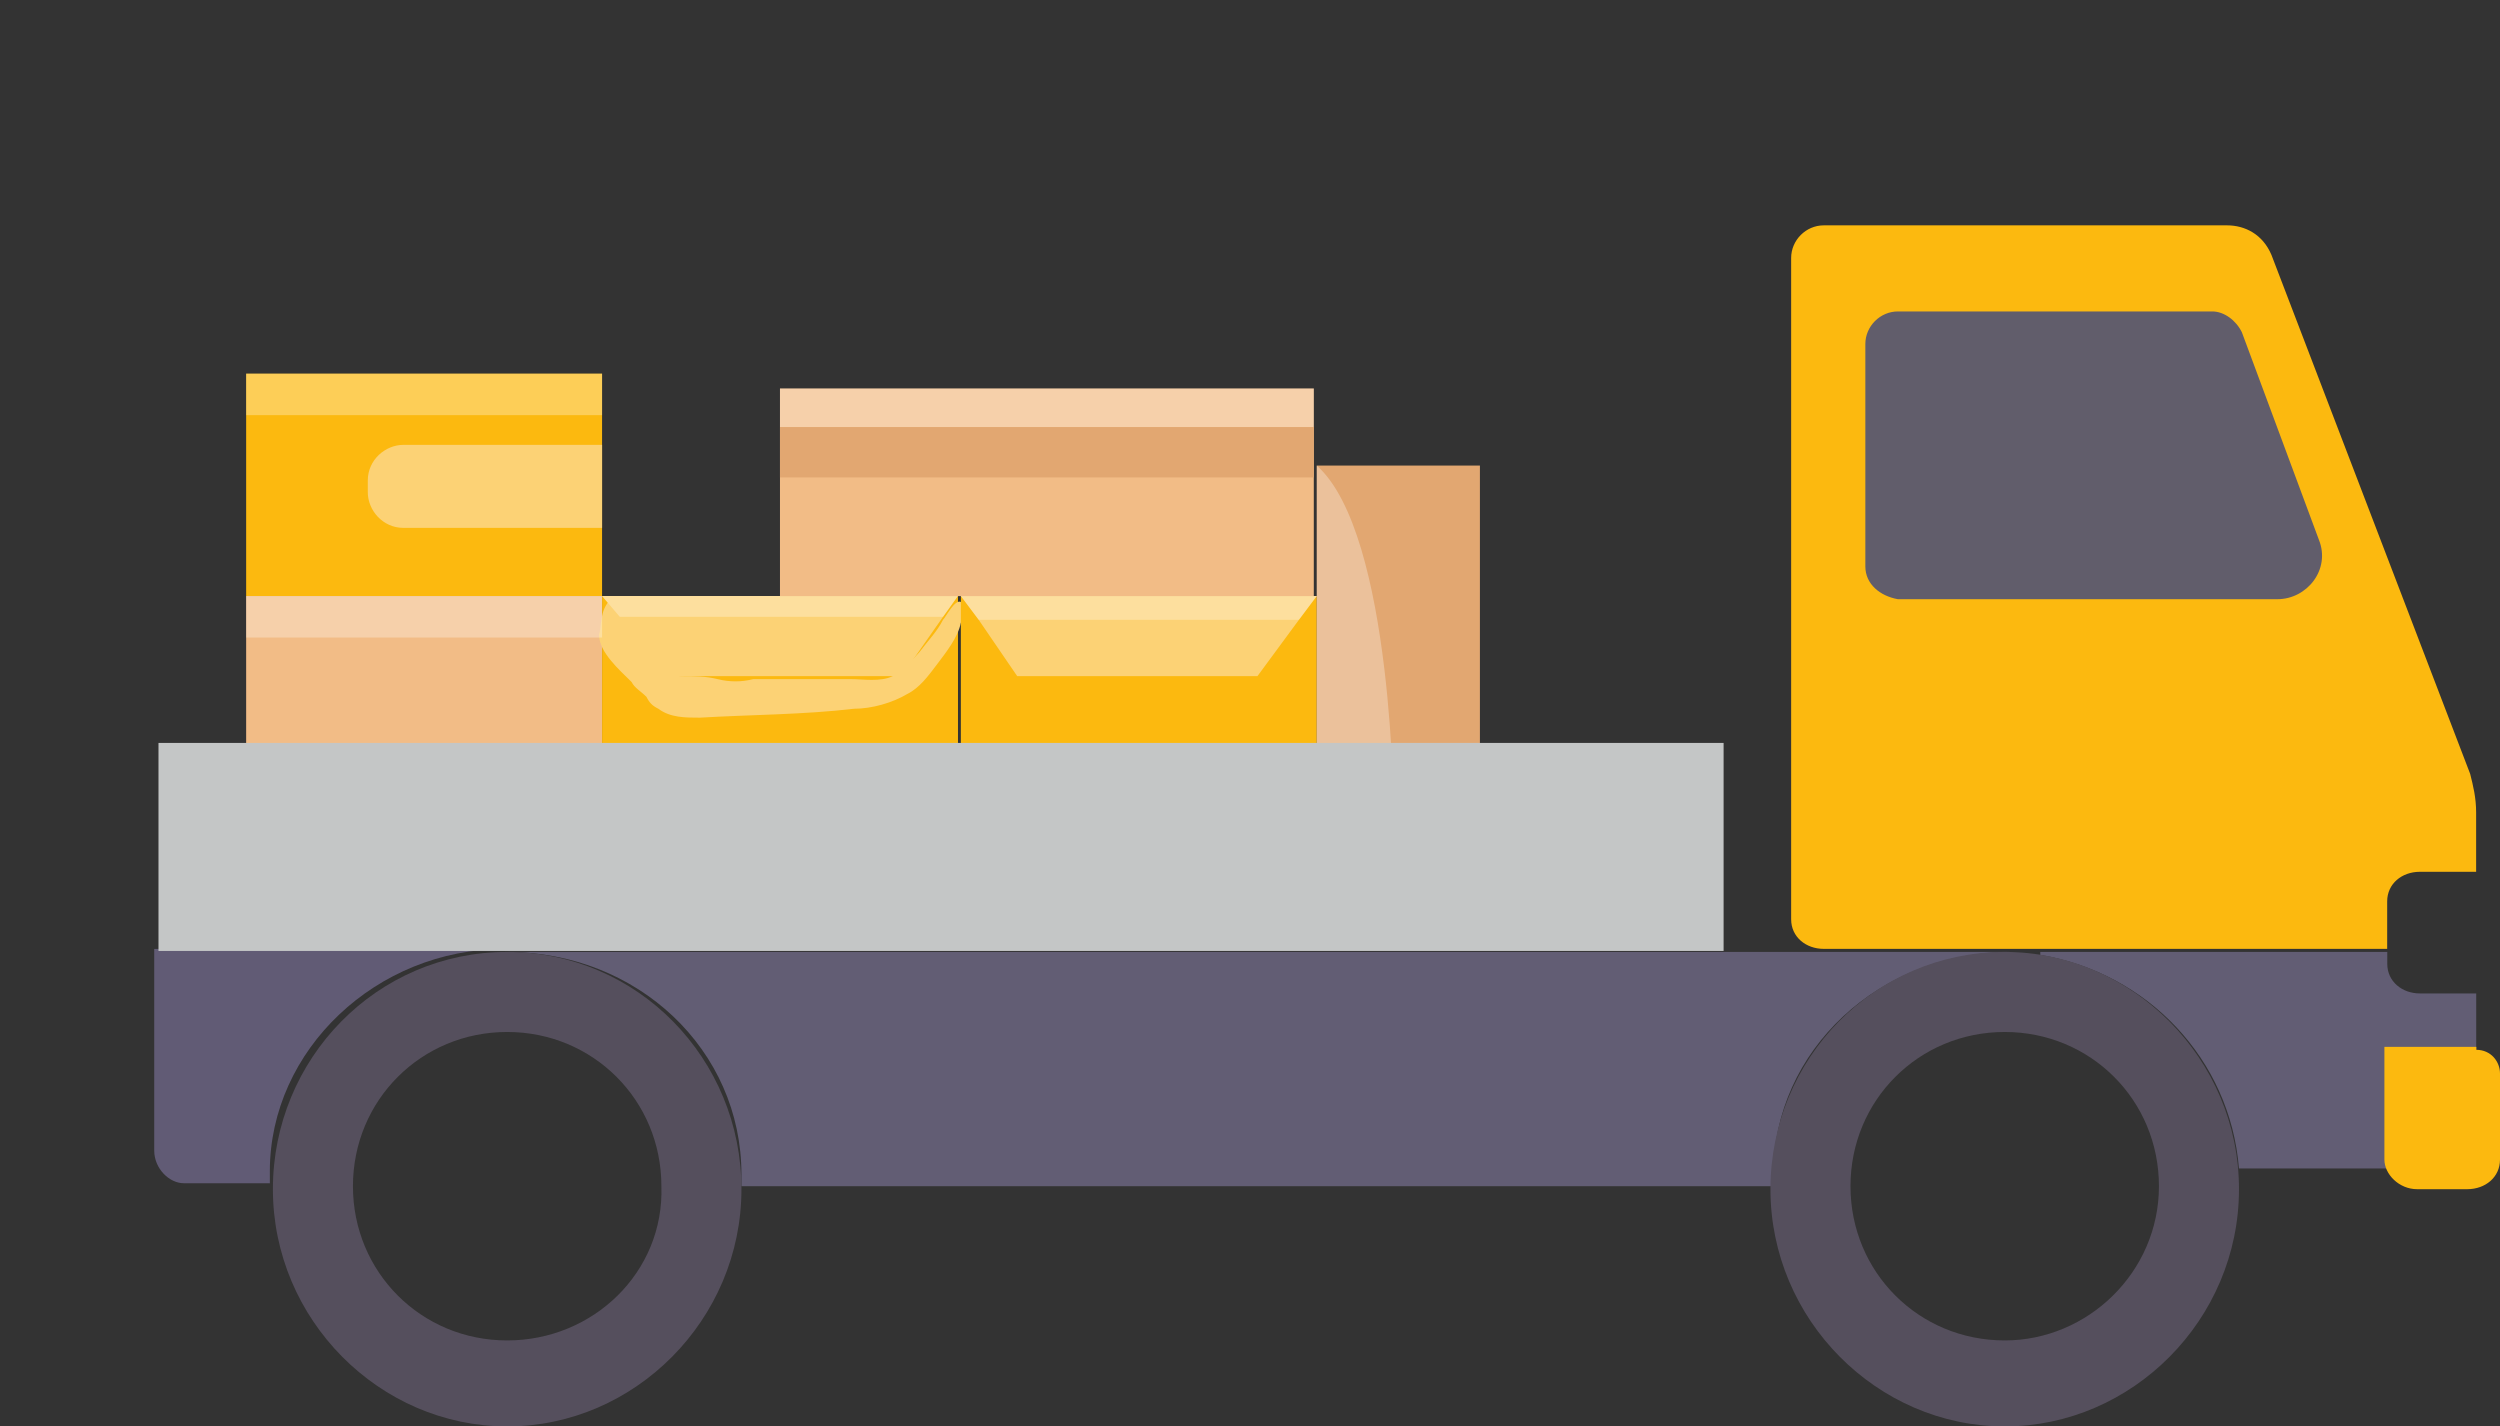 <?xml version="1.0" encoding="utf-8"?>
<!-- Generator: Adobe Illustrator 23.0.5, SVG Export Plug-In . SVG Version: 6.00 Build 0)  -->
<svg version="1.1" id="Layer_1" xmlns="http://www.w3.org/2000/svg" xmlns:xlink="http://www.w3.org/1999/xlink" x="0px" y="0px"
	 viewBox="0 0 252.38 144" enable-background="new 0 0 252.38 144" xml:space="preserve">
<rect x="0" y="0" width="252.38" height="144" fill="#333333" stroke="none"/>
<g>
	<g>
		<g>
			<g>
				<path fill="#625D74" d="M202.98,96.1H51.2c13.17,0,23.65,9.88,23.65,22.45c0,0.3,0,0.9,0,1.2h104.18c0-0.3,0-0.9,0-1.2
					C179.03,105.98,189.81,96.1,202.98,96.1z"/>
				<path fill="#615B75" d="M18.56,119.45h8.68c0-0.3,0-0.9,0-1.2c0-12.27,10.78-22.45,23.65-22.45H15.57v20.36
					C15.57,117.95,17.07,119.45,18.56,119.45z"/>
			</g>
			<path fill="#554F5D" d="M51.2,96.1c-13.17,0-23.65,10.78-23.65,23.95S38.32,144,51.2,144s23.65-10.78,23.65-23.95
				S64.37,96.1,51.2,96.1z M51.2,135.32c-8.68,0-15.57-6.89-15.57-15.57s6.89-15.57,15.57-15.57s15.57,6.89,15.57,15.57
				C67.06,128.43,59.88,135.32,51.2,135.32z"/>
			<path fill="#FCB90F" d="M224.83,22.75h-40.72c-1.8,0-3.29,1.5-3.29,3.29V92.8c0,1.8,1.5,2.99,3.29,2.99h56.88V91
				c0-1.8,1.5-2.99,3.29-2.99h5.69v-5.99c0-1.5-0.3-2.69-0.6-3.89l-20.06-52.39C228.43,23.65,226.63,22.75,224.83,22.75z"/>
			<path fill="#625D74" d="M241,97.3v-1.2h-35.03v0.3c10.78,1.8,19.16,10.48,20.06,21.56h15.27v-11.98h8.68v-5.69h-5.69
				C242.5,100.29,241,99.09,241,97.3z"/>
			<path fill="#FCB90F" d="M249.98,105.98L249.98,105.98c1.5,0,2.4,1.2,2.4,2.4v8.68c0,1.8-1.5,2.99-3.29,2.99H244
				c-1.8,0-3.29-1.5-3.29-2.99v-11.38h9.28v0.3H249.98z"/>
			<path fill="#554F5D" d="M202.38,96.1c-13.17,0-23.65,10.78-23.65,23.95S189.51,144,202.38,144s23.65-10.78,23.65-23.95
				S215.25,96.1,202.38,96.1z M202.38,135.32c-8.68,0-15.57-6.89-15.57-15.57s6.89-15.57,15.57-15.57s15.57,6.89,15.57,15.57
				C217.95,128.43,210.76,135.32,202.38,135.32z"/>
			<path fill="#615D6B" d="M188.31,57.18V34.73c0-1.8,1.5-3.29,3.29-3.29h31.73c1.2,0,2.4,0.9,2.99,2.1l7.78,20.96
				c1.2,2.99-1.2,5.99-4.19,5.99h-38.32C189.81,60.17,188.31,58.98,188.31,57.18z"/>
		</g>
	</g>
	<g>
		<g>
			<g>
				<g>
					<g>
						<rect x="24.85" y="60.17" fill="#F2BC86" width="35.93" height="22.45"/>
						<rect x="24.85" y="37.72" fill="#FCB90F" width="35.93" height="22.45"/>
						<g>
							<rect x="60.78" y="60.17" fill="#FCB90F" width="35.93" height="22.45"/>
							<path fill="#FCD275" d="M61.67,60.47L61.67,60.47c0.6,0.6,1.2,1.8,1.5,2.4c0.9,0.9,1.5,2.1,2.1,3.29
								c0.9,1.2,2.1,2.1,3.59,2.1c1.2,0,2.4,0,3.59,0.3c1.2,0.3,2.4,0.3,3.59,0c1.5,0,3.29,0,4.79,0c1.8,0,3.29,0,5.09,0
								c1.2,0,2.99,0.3,4.19-0.3s1.8-1.5,2.69-2.4c0.9-1.2,1.8-2.1,2.4-3.29c0.3-0.3,1.2-2.1,1.8-1.8c0.3,0.3,0.3,1.8,0,2.1
								c-0.3,1.5-1.5,2.99-2.4,4.19s-1.8,2.4-2.99,2.99c-1.5,0.9-3.59,1.5-5.39,1.5c-5.09,0.6-10.48,0.6-15.57,0.9
								c-1.5,0-2.99,0-4.19-0.9c-0.6-0.3-0.9-0.6-1.2-1.2c-0.6-0.6-1.2-0.9-1.5-1.5c-1.2-1.2-3.29-2.99-3.29-4.79
								C60.78,63.17,60.48,61.67,61.67,60.47z"/>
							<polygon fill="#FCD275" points="96.7,60.17 95.2,62.27 91.01,68.26 66.46,68.26 62.57,62.27 60.78,60.17 							"/>
							<polygon opacity="0.3" fill="#FFFFFF" enable-background="new    " points="96.7,60.17 95.2,62.27 62.57,62.27 60.78,60.17 
															"/>
						</g>
						<g>
							<rect x="97" y="60.17" fill="#FCB90F" width="35.93" height="22.45"/>
							<polygon fill="#FCD275" points="132.93,60.17 131.13,62.57 126.94,68.26 102.69,68.26 98.8,62.57 97,60.17 							"/>
							<polygon opacity="0.3" fill="#FFFFFF" enable-background="new    " points="132.93,60.17 131.13,62.57 98.8,62.57 97,60.17 
															"/>
						</g>
						<path fill="#FCD275" d="M60.78,44.91H40.72c-1.8,0-3.59,1.5-3.59,3.59v1.2c0,1.8,1.5,3.59,3.59,3.59h20.06L60.78,44.91
							L60.78,44.91z"/>
						<rect x="132.93" y="47" fill="#E2A771" width="16.47" height="35.63"/>
						<path opacity="0.3" fill="#FFFFFF" enable-background="new    " d="M132.93,47v35.63h7.78
							C140.71,82.63,140.71,53.89,132.93,47z"/>
						<rect x="78.74" y="39.22" fill="#F2BC86" width="53.89" height="20.96"/>
						<rect x="78.74" y="43.11" fill="#E2A771" width="53.89" height="5.09"/>
						<rect x="78.74" y="39.22" opacity="0.3" fill="#FFFFFF" enable-background="new    " width="53.89" height="3.89"/>
						<line fill="none" x1="132.63" y1="43.11" x2="78.74" y2="43.11"/>
					</g>
				</g>
				<rect x="24.85" y="60.17" opacity="0.3" fill="#FFFFFF" enable-background="new    " width="35.93" height="4.19"/>
				<rect x="24.85" y="37.72" opacity="0.3" fill="#FFFFFF" enable-background="new    " width="35.93" height="4.19"/>
			</g>
		</g>
	</g>
</g>
<rect x="16" y="75" fill="#C4C6C6" width="158" height="21"/>
</svg>
